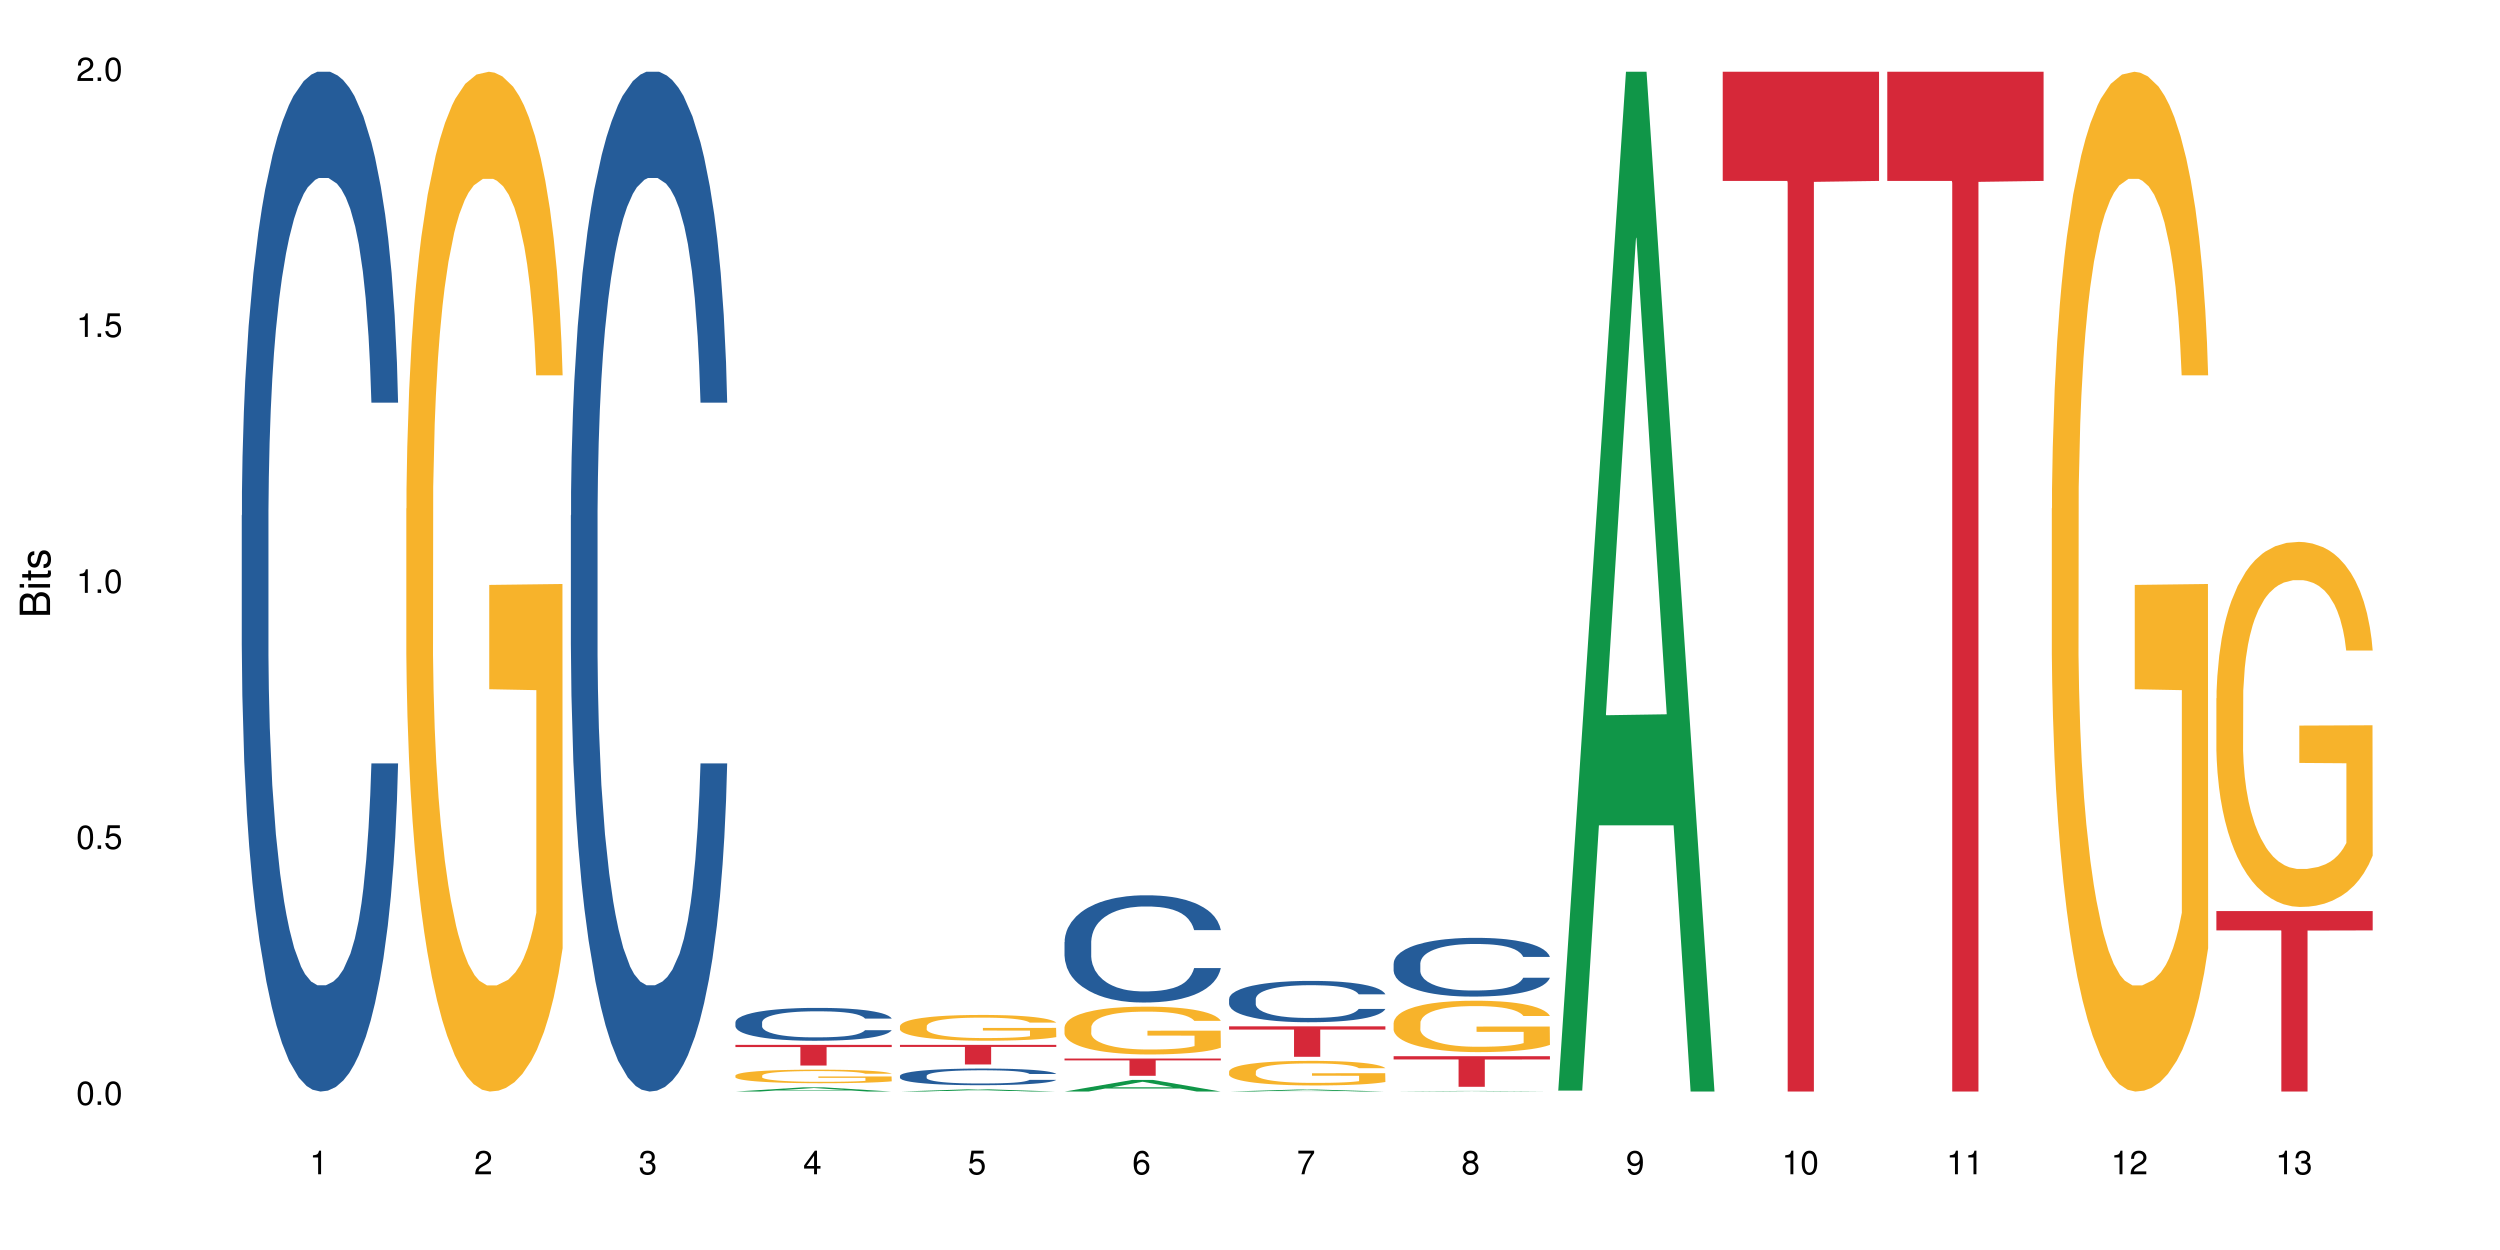<?xml version="1.0" encoding="UTF-8"?>
<svg xmlns="http://www.w3.org/2000/svg" xmlns:xlink="http://www.w3.org/1999/xlink" width="720pt" height="360pt" viewBox="0 0 720 360" version="1.1">
<defs>
<g>
<symbol overflow="visible" id="glyph0-0">
<path style="stroke:none;" d=""/>
</symbol>
<symbol overflow="visible" id="glyph0-1">
<path style="stroke:none;" d="M 2.641 -6.797 C 2 -6.797 1.422 -6.531 1.078 -6.047 C 0.641 -5.453 0.406 -4.547 0.406 -3.297 C 0.406 -1 1.188 0.219 2.641 0.219 C 4.078 0.219 4.859 -1 4.859 -3.234 C 4.859 -4.562 4.656 -5.438 4.203 -6.047 C 3.844 -6.531 3.281 -6.797 2.641 -6.797 Z M 2.641 -6.047 C 3.547 -6.047 4 -5.125 4 -3.312 C 4 -1.375 3.562 -0.484 2.625 -0.484 C 1.734 -0.484 1.281 -1.422 1.281 -3.281 C 1.281 -5.141 1.734 -6.047 2.641 -6.047 Z M 2.641 -6.047 "/>
</symbol>
<symbol overflow="visible" id="glyph0-2">
<path style="stroke:none;" d="M 1.828 -1 L 0.828 -1 L 0.828 0 L 1.828 0 Z M 1.828 -1 "/>
</symbol>
<symbol overflow="visible" id="glyph0-3">
<path style="stroke:none;" d="M 4.562 -6.797 L 1.062 -6.797 L 0.547 -3.094 L 1.328 -3.094 C 1.719 -3.562 2.047 -3.734 2.578 -3.734 C 3.484 -3.734 4.062 -3.109 4.062 -2.094 C 4.062 -1.125 3.484 -0.531 2.578 -0.531 C 1.828 -0.531 1.375 -0.906 1.188 -1.672 L 0.328 -1.672 C 0.453 -1.109 0.547 -0.844 0.75 -0.594 C 1.125 -0.078 1.828 0.219 2.594 0.219 C 3.969 0.219 4.922 -0.781 4.922 -2.219 C 4.922 -3.562 4.031 -4.484 2.719 -4.484 C 2.25 -4.484 1.859 -4.359 1.469 -4.062 L 1.734 -5.969 L 4.562 -5.969 Z M 4.562 -6.797 "/>
</symbol>
<symbol overflow="visible" id="glyph0-4">
<path style="stroke:none;" d="M 2.484 -4.844 L 2.484 0 L 3.328 0 L 3.328 -6.797 L 2.766 -6.797 C 2.469 -5.75 2.281 -5.609 0.984 -5.453 L 0.984 -4.844 Z M 2.484 -4.844 "/>
</symbol>
<symbol overflow="visible" id="glyph0-5">
<path style="stroke:none;" d="M 4.859 -0.828 L 1.281 -0.828 C 1.359 -1.391 1.672 -1.75 2.5 -2.234 L 3.469 -2.75 C 4.406 -3.266 4.906 -3.969 4.906 -4.812 C 4.906 -5.375 4.672 -5.906 4.266 -6.266 C 3.859 -6.625 3.375 -6.797 2.719 -6.797 C 1.859 -6.797 1.219 -6.5 0.844 -5.922 C 0.609 -5.562 0.5 -5.125 0.484 -4.438 L 1.328 -4.438 C 1.359 -4.906 1.406 -5.188 1.531 -5.406 C 1.75 -5.812 2.188 -6.062 2.703 -6.062 C 3.469 -6.062 4.031 -5.516 4.031 -4.781 C 4.031 -4.25 3.719 -3.797 3.125 -3.438 L 2.234 -2.938 C 0.812 -2.141 0.406 -1.5 0.328 0 L 4.859 0 Z M 4.859 -0.828 "/>
</symbol>
<symbol overflow="visible" id="glyph0-6">
<path style="stroke:none;" d="M 2.125 -3.125 L 2.578 -3.125 C 3.516 -3.125 3.984 -2.703 3.984 -1.891 C 3.984 -1.031 3.469 -0.531 2.578 -0.531 C 1.656 -0.531 1.203 -0.984 1.156 -1.969 L 0.312 -1.969 C 0.344 -1.422 0.438 -1.078 0.609 -0.766 C 0.953 -0.109 1.625 0.219 2.547 0.219 C 3.953 0.219 4.859 -0.609 4.859 -1.906 C 4.859 -2.766 4.516 -3.25 3.703 -3.516 C 4.344 -3.766 4.656 -4.25 4.656 -4.938 C 4.656 -6.109 3.875 -6.797 2.578 -6.797 C 1.203 -6.797 0.484 -6.047 0.453 -4.609 L 1.297 -4.609 C 1.312 -5.016 1.344 -5.25 1.453 -5.453 C 1.641 -5.828 2.062 -6.062 2.594 -6.062 C 3.344 -6.062 3.797 -5.625 3.797 -4.906 C 3.797 -4.422 3.609 -4.141 3.25 -3.984 C 3.016 -3.891 2.719 -3.844 2.125 -3.844 Z M 2.125 -3.125 "/>
</symbol>
<symbol overflow="visible" id="glyph0-7">
<path style="stroke:none;" d="M 3.141 -1.625 L 3.141 0 L 3.984 0 L 3.984 -1.625 L 4.984 -1.625 L 4.984 -2.391 L 3.984 -2.391 L 3.984 -6.797 L 3.359 -6.797 L 0.266 -2.516 L 0.266 -1.625 Z M 3.141 -2.391 L 1 -2.391 L 3.141 -5.359 Z M 3.141 -2.391 "/>
</symbol>
<symbol overflow="visible" id="glyph0-8">
<path style="stroke:none;" d="M 4.781 -5.031 C 4.609 -6.141 3.891 -6.797 2.844 -6.797 C 2.094 -6.797 1.422 -6.438 1.031 -5.828 C 0.609 -5.172 0.406 -4.344 0.406 -3.094 C 0.406 -1.953 0.578 -1.234 0.984 -0.625 C 1.359 -0.078 1.953 0.219 2.703 0.219 C 3.984 0.219 4.922 -0.734 4.922 -2.078 C 4.922 -3.344 4.062 -4.234 2.844 -4.234 C 2.172 -4.234 1.641 -3.969 1.281 -3.469 C 1.281 -5.125 1.828 -6.047 2.797 -6.047 C 3.391 -6.047 3.797 -5.672 3.938 -5.031 Z M 2.734 -3.484 C 3.547 -3.484 4.062 -2.922 4.062 -2 C 4.062 -1.156 3.484 -0.531 2.703 -0.531 C 1.922 -0.531 1.328 -1.188 1.328 -2.047 C 1.328 -2.891 1.906 -3.484 2.734 -3.484 Z M 2.734 -3.484 "/>
</symbol>
<symbol overflow="visible" id="glyph0-9">
<path style="stroke:none;" d="M 4.984 -6.797 L 0.438 -6.797 L 0.438 -5.969 L 4.109 -5.969 C 2.5 -3.656 1.828 -2.234 1.328 0 L 2.219 0 C 2.594 -2.172 3.453 -4.047 4.984 -6.094 Z M 4.984 -6.797 "/>
</symbol>
<symbol overflow="visible" id="glyph0-10">
<path style="stroke:none;" d="M 3.75 -3.578 C 4.453 -4 4.688 -4.344 4.688 -4.984 C 4.688 -6.047 3.844 -6.797 2.641 -6.797 C 1.438 -6.797 0.594 -6.047 0.594 -4.984 C 0.594 -4.359 0.828 -4.016 1.516 -3.578 C 0.734 -3.203 0.359 -2.641 0.359 -1.891 C 0.359 -0.641 1.297 0.219 2.641 0.219 C 3.984 0.219 4.922 -0.641 4.922 -1.875 C 4.922 -2.641 4.531 -3.203 3.75 -3.578 Z M 2.641 -6.047 C 3.359 -6.047 3.812 -5.625 3.812 -4.969 C 3.812 -4.344 3.344 -3.922 2.641 -3.922 C 1.922 -3.922 1.453 -4.344 1.453 -4.984 C 1.453 -5.625 1.922 -6.047 2.641 -6.047 Z M 2.641 -3.203 C 3.484 -3.203 4.062 -2.672 4.062 -1.875 C 4.062 -1.062 3.484 -0.531 2.625 -0.531 C 1.797 -0.531 1.219 -1.078 1.219 -1.875 C 1.219 -2.672 1.797 -3.203 2.641 -3.203 Z M 2.641 -3.203 "/>
</symbol>
<symbol overflow="visible" id="glyph0-11">
<path style="stroke:none;" d="M 0.516 -1.547 C 0.672 -0.438 1.406 0.219 2.438 0.219 C 3.188 0.219 3.859 -0.141 4.266 -0.75 C 4.688 -1.406 4.891 -2.25 4.891 -3.484 C 4.891 -4.625 4.703 -5.359 4.312 -5.953 C 3.938 -6.5 3.344 -6.797 2.594 -6.797 C 1.297 -6.797 0.359 -5.844 0.359 -4.516 C 0.359 -3.25 1.234 -2.344 2.453 -2.344 C 3.094 -2.344 3.562 -2.578 4.016 -3.109 C 4 -1.453 3.469 -0.531 2.5 -0.531 C 1.906 -0.531 1.484 -0.906 1.359 -1.547 Z M 2.578 -6.062 C 3.375 -6.062 3.969 -5.406 3.969 -4.531 C 3.969 -3.688 3.375 -3.094 2.547 -3.094 C 1.734 -3.094 1.234 -3.672 1.234 -4.578 C 1.234 -5.438 1.797 -6.062 2.578 -6.062 Z M 2.578 -6.062 "/>
</symbol>
<symbol overflow="visible" id="glyph1-0">
<path style="stroke:none;" d=""/>
</symbol>
<symbol overflow="visible" id="glyph1-1">
<path style="stroke:none;" d="M 0 -0.953 L 0 -4.891 C 0 -5.719 -0.234 -6.344 -0.734 -6.797 C -1.188 -7.234 -1.812 -7.469 -2.5 -7.469 C -3.547 -7.469 -4.188 -7 -4.625 -5.875 C -4.984 -6.672 -5.641 -7.094 -6.531 -7.094 C -7.156 -7.094 -7.734 -6.859 -8.141 -6.391 C -8.562 -5.938 -8.75 -5.344 -8.75 -4.5 L -8.75 -0.953 Z M -4.984 -2.062 L -7.766 -2.062 L -7.766 -4.219 C -7.766 -4.844 -7.688 -5.203 -7.453 -5.5 C -7.219 -5.812 -6.859 -5.969 -6.375 -5.969 C -5.906 -5.969 -5.531 -5.812 -5.297 -5.5 C -5.062 -5.203 -4.984 -4.844 -4.984 -4.219 Z M -0.984 -2.062 L -4 -2.062 L -4 -4.781 C -4 -5.328 -3.859 -5.688 -3.578 -5.953 C -3.297 -6.219 -2.922 -6.359 -2.484 -6.359 C -2.062 -6.359 -1.688 -6.219 -1.406 -5.953 C -1.109 -5.688 -0.984 -5.328 -0.984 -4.781 Z M -0.984 -2.062 "/>
</symbol>
<symbol overflow="visible" id="glyph1-2">
<path style="stroke:none;" d="M -6.281 -1.797 L -6.281 -0.797 L 0 -0.797 L 0 -1.797 Z M -8.75 -1.797 L -8.75 -0.797 L -7.484 -0.797 L -7.484 -1.797 Z M -8.75 -1.797 "/>
</symbol>
<symbol overflow="visible" id="glyph1-3">
<path style="stroke:none;" d="M -6.281 -3.047 L -6.281 -2.016 L -8.016 -2.016 L -8.016 -1.016 L -6.281 -1.016 L -6.281 -0.172 L -5.469 -0.172 L -5.469 -1.016 L -0.719 -1.016 C -0.078 -1.016 0.281 -1.453 0.281 -2.234 C 0.281 -2.469 0.25 -2.719 0.188 -3.047 L -0.641 -3.047 C -0.609 -2.922 -0.594 -2.766 -0.594 -2.562 C -0.594 -2.141 -0.719 -2.016 -1.156 -2.016 L -5.469 -2.016 L -5.469 -3.047 Z M -6.281 -3.047 "/>
</symbol>
<symbol overflow="visible" id="glyph1-4">
<path style="stroke:none;" d="M -4.531 -5.25 C -5.766 -5.25 -6.469 -4.422 -6.469 -2.969 C -6.469 -1.516 -5.719 -0.562 -4.547 -0.562 C -3.562 -0.562 -3.094 -1.062 -2.734 -2.562 L -2.516 -3.484 C -2.344 -4.188 -2.094 -4.469 -1.625 -4.469 C -1.047 -4.469 -0.641 -3.875 -0.641 -3 C -0.641 -2.453 -0.797 -2 -1.062 -1.75 C -1.25 -1.594 -1.422 -1.531 -1.875 -1.469 L -1.875 -0.406 C -0.422 -0.453 0.281 -1.266 0.281 -2.922 C 0.281 -4.5 -0.5 -5.516 -1.719 -5.516 C -2.656 -5.516 -3.172 -4.984 -3.469 -3.734 L -3.703 -2.766 C -3.891 -1.953 -4.156 -1.609 -4.594 -1.609 C -5.172 -1.609 -5.547 -2.125 -5.547 -2.938 C -5.547 -3.75 -5.203 -4.172 -4.531 -4.203 Z M -4.531 -5.25 "/>
</symbol>
</g>
</defs>
<g id="surface41660">
<rect x="0" y="0" width="720" height="360" style="fill:rgb(100%,100%,100%);fill-opacity:1;stroke:none;"/>
<path style=" stroke:none;fill-rule:nonzero;fill:rgb(14.51%,36.078%,60%);fill-opacity:1;" d="M 69.629 148.457 L 69.684 148.188 L 69.684 141.742 L 69.848 131.543 L 70.234 118.656 L 70.617 109.797 L 71.605 93.957 L 72.977 78.652 L 74.406 66.84 L 75.449 59.859 L 76.383 54.492 L 78.523 44.559 L 79.895 39.457 L 81.379 34.891 L 83.191 30.328 L 84.508 27.645 L 87.473 23.348 L 89.668 21.469 L 91.371 20.664 L 95.051 20.664 L 97.246 21.738 L 98.84 23.078 L 100.594 25.227 L 102.078 27.645 L 104.656 33.551 L 106.965 41.066 L 108.008 45.363 L 109.652 53.684 L 110.918 61.738 L 111.797 68.719 L 112.785 78.652 L 113.66 90.734 L 114.32 104.426 L 114.648 115.969 L 106.965 115.969 L 106.578 105.23 L 106.141 96.91 L 105.316 85.902 L 104.492 78.117 L 103.34 70.332 L 102.297 65.23 L 100.871 60.129 L 99.605 56.906 L 98.289 54.492 L 97.027 52.879 L 94.609 51.27 L 91.809 51.27 L 90.766 51.805 L 88.625 53.953 L 87.473 55.832 L 85.824 59.59 L 84.672 63.082 L 83.301 68.449 L 82.367 73.016 L 81.215 79.996 L 80.391 86.172 L 79.457 95.031 L 78.906 101.742 L 78.414 109.258 L 77.977 118.117 L 77.645 127.516 L 77.426 137.449 L 77.316 147.113 L 77.316 188.727 L 77.426 198.391 L 77.699 209.668 L 78.414 226.043 L 79.457 240.273 L 80.664 251.547 L 81.816 259.602 L 82.477 263.359 L 83.355 267.656 L 84.727 273.027 L 86.703 278.395 L 87.855 280.543 L 89.613 282.691 L 91.426 283.766 L 93.844 283.766 L 95.984 282.691 L 97.41 281.348 L 98.895 279.199 L 100.926 274.637 L 102.188 270.34 L 103.285 265.242 L 104.109 260.141 L 104.656 255.844 L 105.48 247.52 L 106.141 238.395 L 106.633 228.996 L 106.965 219.867 L 114.648 219.867 L 114.32 230.609 L 113.828 241.078 L 113.332 248.863 L 112.562 258.262 L 111.688 266.582 L 110.422 275.98 L 109.379 282.152 L 108.008 288.867 L 106.746 293.969 L 105.371 298.531 L 103.34 303.898 L 102.023 306.586 L 100.594 309 L 98.895 311.148 L 96.75 313.027 L 94.445 314.102 L 92.305 314.371 L 90 313.832 L 88.297 312.762 L 86.047 310.344 L 83.246 305.512 L 81.215 300.41 L 79.621 295.309 L 78.25 289.941 L 76.711 282.691 L 74.734 270.879 L 73.527 261.75 L 72.703 254.234 L 71.77 243.762 L 71.113 234.367 L 70.344 219.332 L 69.793 200.27 L 69.629 185.504 Z M 69.629 148.457 "/>
<path style=" stroke:none;fill-rule:nonzero;fill:rgb(96.863%,70.196%,16.863%);fill-opacity:1;" d="M 117.02 146.461 L 117.074 146.191 L 117.074 140.828 L 117.293 128.758 L 117.844 112.129 L 118.559 98.449 L 119.324 87.719 L 119.82 82.086 L 120.645 74.039 L 121.355 68.141 L 123.168 56.07 L 125.477 44.805 L 126.738 39.977 L 128.164 35.414 L 130.195 30.32 L 131.129 28.441 L 133.984 24.148 L 137.223 21.469 L 140.793 20.664 L 142.441 20.93 L 144.691 22.004 L 147.766 24.953 L 149.523 27.637 L 150.895 30.32 L 152.324 33.805 L 154.078 39.172 L 155.727 45.609 L 157.043 52.047 L 158.363 60.094 L 159.461 68.676 L 160.395 78.062 L 161.219 89.328 L 161.711 98.715 L 162.039 108.105 L 154.41 108.105 L 153.969 98.715 L 153.477 91.477 L 152.652 82.625 L 151.828 76.188 L 151.004 71.09 L 149.469 64.117 L 148.148 59.824 L 146.504 56.07 L 144.91 53.656 L 143.098 52.047 L 142 51.508 L 139.09 51.508 L 136.457 53.387 L 134.918 55.531 L 133.82 57.68 L 132.281 61.703 L 131.352 64.922 L 130.801 67.066 L 129.152 75.383 L 128.055 82.891 L 127.453 87.988 L 126.684 96.035 L 126.133 103.277 L 125.531 114.004 L 125.199 122.051 L 124.762 140.293 L 124.707 188.574 L 124.871 198.766 L 125.199 209.762 L 125.641 219.418 L 126.297 229.609 L 126.957 237.391 L 128.109 247.852 L 129.098 254.824 L 129.867 259.383 L 131.352 266.625 L 131.953 269.039 L 133.383 273.867 L 134.863 277.625 L 136.676 280.844 L 138.047 282.453 L 140.246 283.793 L 143.043 283.793 L 146.34 282.184 L 148.426 280.039 L 149.852 277.891 L 150.785 276.016 L 151.938 273.062 L 152.762 270.383 L 153.531 267.43 L 154.465 262.871 L 154.465 198.766 L 140.902 198.496 L 140.902 168.457 L 161.984 168.188 L 162.039 273.062 L 160.887 280.305 L 159.461 287.281 L 158.086 292.645 L 156.66 297.203 L 154.629 302.301 L 152.98 305.52 L 150.457 309.273 L 148.148 311.688 L 145.734 313.297 L 143.594 314.102 L 141.066 314.371 L 138.816 313.836 L 136.402 312.227 L 134.48 310.078 L 132.723 307.398 L 130.965 303.91 L 128.77 298.277 L 127.34 293.719 L 125.859 288.086 L 124.379 281.379 L 123.059 274.137 L 122.18 268.504 L 121.301 262.066 L 120.367 254.02 L 119.492 244.898 L 118.832 236.586 L 118.227 227.195 L 117.789 218.344 L 117.348 206.277 L 117.129 196.621 L 117.02 188.305 Z M 117.02 146.461 "/>
<path style=" stroke:none;fill-rule:nonzero;fill:rgb(14.51%,36.078%,60%);fill-opacity:1;" d="M 164.41 148.457 L 164.465 148.188 L 164.465 141.742 L 164.629 131.543 L 165.016 118.656 L 165.398 109.797 L 166.387 93.957 L 167.758 78.652 L 169.188 66.84 L 170.23 59.859 L 171.164 54.492 L 173.305 44.559 L 174.676 39.457 L 176.16 34.891 L 177.973 30.328 L 179.289 27.645 L 182.254 23.348 L 184.449 21.469 L 186.152 20.664 L 189.832 20.664 L 192.027 21.738 L 193.621 23.078 L 195.375 25.227 L 196.859 27.645 L 199.438 33.551 L 201.746 41.066 L 202.789 45.363 L 204.434 53.684 L 205.699 61.738 L 206.578 68.719 L 207.566 78.652 L 208.441 90.734 L 209.102 104.426 L 209.43 115.969 L 201.746 115.969 L 201.359 105.23 L 200.922 96.91 L 200.098 85.902 L 199.273 78.117 L 198.121 70.332 L 197.078 65.23 L 195.652 60.129 L 194.387 56.906 L 193.07 54.492 L 191.809 52.879 L 189.391 51.27 L 186.59 51.27 L 185.547 51.805 L 183.406 53.953 L 182.254 55.832 L 180.605 59.59 L 179.453 63.082 L 178.082 68.449 L 177.148 73.016 L 175.996 79.996 L 175.172 86.172 L 174.238 95.031 L 173.688 101.742 L 173.195 109.258 L 172.754 118.117 L 172.426 127.516 L 172.207 137.449 L 172.098 147.113 L 172.098 188.727 L 172.207 198.391 L 172.48 209.668 L 173.195 226.043 L 174.238 240.273 L 175.445 251.547 L 176.598 259.602 L 177.258 263.359 L 178.137 267.656 L 179.508 273.027 L 181.484 278.395 L 182.637 280.543 L 184.395 282.691 L 186.207 283.766 L 188.621 283.766 L 190.766 282.691 L 192.191 281.348 L 193.676 279.199 L 195.707 274.637 L 196.969 270.34 L 198.066 265.242 L 198.891 260.141 L 199.438 255.844 L 200.262 247.52 L 200.922 238.395 L 201.414 228.996 L 201.746 219.867 L 209.43 219.867 L 209.102 230.609 L 208.609 241.078 L 208.113 248.863 L 207.344 258.262 L 206.465 266.582 L 205.203 275.98 L 204.16 282.152 L 202.789 288.867 L 201.523 293.969 L 200.152 298.531 L 198.121 303.898 L 196.805 306.586 L 195.375 309 L 193.676 311.148 L 191.531 313.027 L 189.227 314.102 L 187.086 314.371 L 184.781 313.832 L 183.078 312.762 L 180.828 310.344 L 178.027 305.512 L 175.996 300.41 L 174.402 295.309 L 173.031 289.941 L 171.492 282.691 L 169.516 270.879 L 168.309 261.75 L 167.484 254.234 L 166.551 243.762 L 165.895 234.367 L 165.125 219.332 L 164.574 200.27 L 164.41 185.504 Z M 164.41 148.457 "/>
<path style=" stroke:none;fill-rule:nonzero;fill:rgb(6.275%,58.824%,28.235%);fill-opacity:1;" d="M 211.801 314.371 L 211.848 314.367 L 231.328 313.152 L 237.246 313.152 L 256.82 314.371 L 249.945 314.371 L 245.039 314.051 L 223.539 314.051 L 218.727 314.371 L 211.801 314.371 L 225.605 313.922 L 243.066 313.918 L 234.359 313.352 L 234.262 313.348 L 234.168 313.352 L 225.559 313.918 L 225.605 313.922 Z M 211.801 314.371 "/>
<path style=" stroke:none;fill-rule:nonzero;fill:rgb(14.51%,36.078%,60%);fill-opacity:1;" d="M 211.801 294.395 L 211.855 294.387 L 211.855 294.18 L 212.02 293.852 L 212.406 293.434 L 212.789 293.148 L 213.777 292.637 L 215.148 292.145 L 216.578 291.766 L 217.621 291.539 L 218.555 291.367 L 220.695 291.047 L 222.066 290.883 L 223.551 290.734 L 225.363 290.586 L 226.68 290.5 L 229.645 290.363 L 231.84 290.301 L 233.543 290.277 L 237.223 290.277 L 239.418 290.309 L 241.012 290.352 L 242.766 290.422 L 244.25 290.5 L 246.828 290.691 L 249.137 290.934 L 250.18 291.07 L 251.824 291.34 L 253.09 291.602 L 253.969 291.824 L 254.957 292.145 L 255.832 292.535 L 256.492 292.977 L 256.82 293.348 L 249.137 293.348 L 248.75 293 L 248.312 292.734 L 247.488 292.379 L 246.664 292.129 L 245.512 291.875 L 244.469 291.711 L 243.043 291.547 L 241.777 291.445 L 240.461 291.367 L 239.199 291.312 L 236.781 291.262 L 233.98 291.262 L 232.938 291.281 L 230.797 291.348 L 229.645 291.41 L 227.996 291.531 L 226.844 291.645 L 225.473 291.816 L 224.539 291.965 L 223.387 292.188 L 222.562 292.387 L 221.629 292.672 L 221.078 292.891 L 220.586 293.133 L 220.145 293.418 L 219.816 293.719 L 219.598 294.039 L 219.488 294.352 L 219.488 295.695 L 219.598 296.004 L 219.871 296.367 L 220.586 296.898 L 221.629 297.355 L 222.836 297.719 L 223.988 297.98 L 224.648 298.102 L 225.527 298.238 L 226.898 298.41 L 228.875 298.586 L 230.027 298.652 L 231.785 298.723 L 233.598 298.758 L 236.012 298.758 L 238.156 298.723 L 239.582 298.68 L 241.066 298.609 L 243.098 298.465 L 244.359 298.324 L 245.457 298.16 L 246.281 297.996 L 246.828 297.855 L 247.652 297.59 L 248.312 297.293 L 248.805 296.992 L 249.137 296.699 L 256.82 296.699 L 256.492 297.043 L 256 297.383 L 255.504 297.633 L 254.734 297.934 L 253.855 298.203 L 252.594 298.508 L 251.551 298.707 L 250.18 298.922 L 248.914 299.086 L 247.543 299.234 L 245.512 299.406 L 244.195 299.492 L 242.766 299.57 L 241.066 299.641 L 238.922 299.699 L 236.617 299.734 L 234.477 299.746 L 232.172 299.727 L 230.469 299.691 L 228.219 299.613 L 225.418 299.457 L 223.387 299.293 L 221.793 299.129 L 220.422 298.957 L 218.883 298.723 L 216.906 298.344 L 215.699 298.047 L 214.875 297.805 L 213.941 297.469 L 213.285 297.164 L 212.516 296.68 L 211.965 296.066 L 211.801 295.59 Z M 211.801 294.395 "/>
<path style=" stroke:none;fill-rule:nonzero;fill:rgb(96.863%,70.196%,16.863%);fill-opacity:1;" d="M 211.801 309.738 L 211.855 309.734 L 211.855 309.66 L 212.074 309.5 L 212.625 309.277 L 213.34 309.098 L 214.105 308.953 L 214.602 308.879 L 215.426 308.773 L 216.137 308.695 L 217.949 308.531 L 220.258 308.383 L 221.52 308.32 L 222.945 308.258 L 224.977 308.191 L 225.91 308.164 L 228.766 308.109 L 232.004 308.07 L 235.574 308.062 L 237.223 308.066 L 239.473 308.078 L 242.547 308.117 L 244.305 308.152 L 245.676 308.191 L 247.105 308.238 L 248.859 308.309 L 250.508 308.395 L 251.824 308.48 L 253.145 308.586 L 254.242 308.699 L 255.176 308.824 L 256 308.977 L 256.492 309.102 L 256.82 309.227 L 249.191 309.227 L 248.75 309.102 L 248.258 309.004 L 247.434 308.887 L 246.609 308.801 L 245.785 308.734 L 244.25 308.641 L 242.93 308.582 L 241.285 308.531 L 239.691 308.5 L 237.879 308.48 L 236.781 308.473 L 233.871 308.473 L 231.238 308.496 L 229.699 308.527 L 228.602 308.555 L 227.062 308.609 L 226.133 308.652 L 225.582 308.68 L 223.934 308.789 L 222.836 308.891 L 222.234 308.957 L 221.465 309.066 L 220.914 309.16 L 220.312 309.305 L 219.98 309.41 L 219.543 309.652 L 219.488 310.297 L 219.652 310.434 L 219.98 310.578 L 220.422 310.707 L 221.078 310.844 L 221.738 310.945 L 222.891 311.086 L 223.879 311.18 L 224.648 311.238 L 226.133 311.336 L 226.734 311.367 L 228.164 311.434 L 229.645 311.484 L 231.457 311.527 L 232.828 311.547 L 235.023 311.566 L 237.824 311.566 L 241.121 311.543 L 243.207 311.516 L 244.633 311.484 L 245.566 311.461 L 246.719 311.422 L 247.543 311.387 L 248.312 311.348 L 249.246 311.285 L 249.246 310.434 L 235.684 310.43 L 235.684 310.027 L 256.766 310.027 L 256.82 311.422 L 255.668 311.52 L 254.242 311.609 L 252.867 311.684 L 251.441 311.742 L 249.41 311.812 L 247.762 311.855 L 245.238 311.902 L 242.93 311.938 L 240.516 311.957 L 238.375 311.969 L 235.848 311.973 L 233.598 311.965 L 231.184 311.941 L 229.262 311.914 L 227.504 311.879 L 225.746 311.832 L 223.551 311.758 L 222.121 311.695 L 220.641 311.621 L 219.156 311.531 L 217.84 311.438 L 216.961 311.359 L 216.082 311.277 L 215.148 311.168 L 214.273 311.047 L 213.613 310.938 L 213.008 310.812 L 212.57 310.695 L 212.129 310.531 L 211.91 310.402 L 211.801 310.293 Z M 211.801 309.738 "/>
<path style=" stroke:none;fill-rule:nonzero;fill:rgb(83.922%,15.686%,22.353%);fill-opacity:1;" d="M 211.801 300.922 L 256.82 300.922 L 256.82 301.562 L 238.059 301.566 L 238.059 306.883 L 230.508 306.883 L 230.508 301.574 L 230.398 301.562 L 211.801 301.562 Z M 211.801 300.922 "/>
<path style=" stroke:none;fill-rule:nonzero;fill:rgb(6.275%,58.824%,28.235%);fill-opacity:1;" d="M 259.191 314.371 L 259.238 314.371 L 278.719 313.719 L 284.637 313.719 L 304.211 314.371 L 297.336 314.371 L 292.43 314.199 L 270.93 314.199 L 266.117 314.371 L 259.191 314.371 L 272.996 314.129 L 290.457 314.129 L 281.75 313.828 L 281.652 313.824 L 281.559 313.828 L 272.949 314.129 L 272.996 314.129 Z M 259.191 314.371 "/>
<path style=" stroke:none;fill-rule:nonzero;fill:rgb(14.51%,36.078%,60%);fill-opacity:1;" d="M 259.191 309.832 L 259.246 309.828 L 259.246 309.723 L 259.41 309.559 L 259.797 309.348 L 260.18 309.203 L 261.168 308.945 L 262.539 308.695 L 263.969 308.5 L 265.012 308.387 L 265.945 308.301 L 268.086 308.137 L 269.457 308.055 L 270.941 307.98 L 272.754 307.906 L 274.07 307.859 L 277.035 307.789 L 279.23 307.762 L 280.934 307.746 L 284.613 307.746 L 286.809 307.766 L 288.398 307.785 L 290.156 307.82 L 291.641 307.859 L 294.219 307.957 L 296.527 308.082 L 297.57 308.148 L 299.215 308.285 L 300.48 308.418 L 301.359 308.531 L 302.348 308.695 L 303.223 308.891 L 303.883 309.113 L 304.211 309.305 L 296.527 309.305 L 296.141 309.129 L 295.703 308.992 L 294.879 308.812 L 294.055 308.684 L 292.902 308.559 L 291.859 308.473 L 290.434 308.391 L 289.168 308.34 L 287.852 308.301 L 286.59 308.273 L 284.172 308.246 L 281.371 308.246 L 280.328 308.254 L 278.188 308.289 L 277.035 308.32 L 275.387 308.383 L 274.234 308.441 L 272.863 308.527 L 271.93 308.602 L 270.777 308.715 L 269.953 308.816 L 269.02 308.961 L 268.469 309.07 L 267.977 309.191 L 267.535 309.336 L 267.207 309.492 L 266.988 309.652 L 266.879 309.812 L 266.879 310.492 L 266.988 310.648 L 267.262 310.832 L 267.977 311.098 L 269.02 311.332 L 270.227 311.516 L 271.379 311.648 L 272.039 311.707 L 272.918 311.777 L 274.289 311.867 L 276.266 311.953 L 277.418 311.988 L 279.176 312.023 L 280.988 312.043 L 283.402 312.043 L 285.547 312.023 L 286.973 312.004 L 288.457 311.969 L 290.488 311.891 L 291.75 311.824 L 292.848 311.738 L 293.672 311.656 L 294.219 311.586 L 295.043 311.449 L 295.703 311.301 L 296.195 311.148 L 296.527 311 L 304.211 311 L 303.883 311.176 L 303.391 311.344 L 302.895 311.473 L 302.125 311.625 L 301.246 311.762 L 299.984 311.914 L 298.941 312.016 L 297.57 312.125 L 296.305 312.207 L 294.934 312.281 L 292.902 312.371 L 291.586 312.414 L 290.156 312.453 L 288.457 312.488 L 286.312 312.52 L 284.008 312.535 L 281.867 312.539 L 279.562 312.531 L 277.859 312.516 L 275.609 312.477 L 272.809 312.395 L 270.777 312.312 L 269.184 312.23 L 267.812 312.141 L 266.273 312.023 L 264.297 311.832 L 263.09 311.684 L 262.266 311.559 L 261.332 311.387 L 260.676 311.234 L 259.906 310.988 L 259.355 310.68 L 259.191 310.438 Z M 259.191 309.832 "/>
<path style=" stroke:none;fill-rule:nonzero;fill:rgb(96.863%,70.196%,16.863%);fill-opacity:1;" d="M 259.191 295.484 L 259.246 295.477 L 259.246 295.344 L 259.465 295.039 L 260.016 294.617 L 260.73 294.27 L 261.496 294 L 261.992 293.855 L 262.816 293.652 L 263.527 293.504 L 265.34 293.199 L 267.648 292.914 L 268.91 292.793 L 270.336 292.676 L 272.367 292.547 L 273.301 292.5 L 276.156 292.391 L 279.395 292.324 L 282.965 292.301 L 284.613 292.309 L 286.863 292.336 L 289.938 292.41 L 291.695 292.48 L 293.066 292.547 L 294.496 292.637 L 296.25 292.77 L 297.898 292.934 L 299.215 293.098 L 300.535 293.301 L 301.633 293.516 L 302.566 293.754 L 303.391 294.039 L 303.883 294.277 L 304.211 294.516 L 296.582 294.516 L 296.141 294.277 L 295.648 294.094 L 294.824 293.871 L 294 293.707 L 293.176 293.578 L 291.641 293.402 L 290.32 293.293 L 288.676 293.199 L 287.082 293.137 L 285.27 293.098 L 284.172 293.082 L 281.262 293.082 L 278.629 293.129 L 277.09 293.184 L 275.992 293.238 L 274.453 293.34 L 273.52 293.422 L 272.973 293.477 L 271.324 293.688 L 270.227 293.875 L 269.625 294.008 L 268.855 294.211 L 268.305 294.395 L 267.703 294.664 L 267.371 294.867 L 266.934 295.328 L 266.879 296.551 L 267.043 296.809 L 267.371 297.086 L 267.812 297.332 L 268.469 297.59 L 269.129 297.785 L 270.281 298.051 L 271.27 298.227 L 272.039 298.344 L 273.52 298.523 L 274.125 298.586 L 275.555 298.707 L 277.035 298.805 L 278.848 298.887 L 280.219 298.926 L 282.414 298.961 L 285.215 298.961 L 288.512 298.918 L 290.598 298.863 L 292.023 298.809 L 292.957 298.762 L 294.109 298.688 L 294.934 298.621 L 295.703 298.547 L 296.637 298.43 L 296.637 296.809 L 283.074 296.801 L 283.074 296.043 L 304.156 296.035 L 304.211 298.688 L 303.059 298.871 L 301.633 299.047 L 300.258 299.184 L 298.832 299.301 L 296.801 299.43 L 295.152 299.508 L 292.629 299.605 L 290.32 299.664 L 287.906 299.707 L 285.766 299.727 L 283.238 299.734 L 280.988 299.719 L 278.574 299.68 L 276.652 299.625 L 274.895 299.559 L 273.137 299.469 L 270.941 299.324 L 269.512 299.211 L 268.031 299.066 L 266.547 298.898 L 265.23 298.715 L 264.352 298.574 L 263.473 298.41 L 262.539 298.207 L 261.664 297.977 L 261.004 297.766 L 260.398 297.527 L 259.961 297.305 L 259.52 297 L 259.301 296.754 L 259.191 296.543 Z M 259.191 295.484 "/>
<path style=" stroke:none;fill-rule:nonzero;fill:rgb(83.922%,15.686%,22.353%);fill-opacity:1;" d="M 259.191 300.914 L 304.211 300.914 L 304.211 301.52 L 285.449 301.523 L 285.449 306.566 L 277.898 306.566 L 277.898 301.527 L 277.789 301.52 L 259.191 301.52 Z M 259.191 300.914 "/>
<path style=" stroke:none;fill-rule:nonzero;fill:rgb(6.275%,58.824%,28.235%);fill-opacity:1;" d="M 306.582 314.367 L 306.629 314.363 L 326.109 311.012 L 332.027 311.012 L 351.602 314.371 L 344.727 314.371 L 339.82 313.492 L 318.32 313.492 L 313.508 314.367 L 306.582 314.367 L 320.387 313.129 L 337.848 313.129 L 329.141 311.559 L 329.043 311.555 L 328.949 311.566 L 320.34 313.129 L 320.387 313.129 Z M 306.582 314.367 "/>
<path style=" stroke:none;fill-rule:nonzero;fill:rgb(14.51%,36.078%,60%);fill-opacity:1;" d="M 306.582 271.293 L 306.637 271.266 L 306.637 270.586 L 306.801 269.516 L 307.188 268.16 L 307.57 267.23 L 308.559 265.566 L 309.93 263.957 L 311.359 262.715 L 312.402 261.98 L 313.336 261.418 L 315.477 260.371 L 316.848 259.836 L 318.332 259.355 L 320.145 258.879 L 321.461 258.594 L 324.426 258.145 L 326.621 257.945 L 328.324 257.863 L 332.004 257.863 L 334.199 257.973 L 335.789 258.117 L 337.547 258.34 L 339.031 258.594 L 341.609 259.215 L 343.918 260.008 L 344.961 260.457 L 346.605 261.332 L 347.871 262.18 L 348.75 262.914 L 349.738 263.957 L 350.613 265.227 L 351.273 266.664 L 351.602 267.879 L 343.918 267.879 L 343.531 266.75 L 343.094 265.875 L 342.27 264.719 L 341.445 263.898 L 340.293 263.082 L 339.25 262.547 L 337.824 262.008 L 336.559 261.672 L 335.242 261.418 L 333.98 261.246 L 331.562 261.078 L 328.762 261.078 L 327.719 261.137 L 325.578 261.359 L 324.426 261.559 L 322.777 261.953 L 321.625 262.32 L 320.254 262.883 L 319.32 263.363 L 318.168 264.098 L 317.344 264.746 L 316.41 265.68 L 315.859 266.383 L 315.367 267.172 L 314.926 268.105 L 314.598 269.094 L 314.379 270.137 L 314.27 271.152 L 314.27 275.527 L 314.379 276.543 L 314.652 277.727 L 315.367 279.449 L 316.41 280.941 L 317.617 282.129 L 318.77 282.977 L 319.43 283.371 L 320.309 283.82 L 321.68 284.387 L 323.656 284.949 L 324.809 285.176 L 326.566 285.402 L 328.379 285.516 L 330.793 285.516 L 332.938 285.402 L 334.363 285.262 L 335.848 285.035 L 337.879 284.555 L 339.141 284.105 L 340.238 283.566 L 341.062 283.031 L 341.609 282.578 L 342.434 281.707 L 343.094 280.746 L 343.586 279.758 L 343.918 278.797 L 351.602 278.797 L 351.273 279.926 L 350.781 281.027 L 350.285 281.848 L 349.516 282.832 L 348.637 283.707 L 347.375 284.695 L 346.332 285.344 L 344.961 286.051 L 343.695 286.586 L 342.324 287.066 L 340.293 287.629 L 338.977 287.914 L 337.547 288.168 L 335.848 288.395 L 333.703 288.59 L 331.398 288.703 L 329.258 288.73 L 326.953 288.676 L 325.25 288.562 L 323 288.309 L 320.199 287.801 L 318.168 287.266 L 316.574 286.727 L 315.203 286.164 L 313.664 285.402 L 311.688 284.16 L 310.48 283.199 L 309.656 282.41 L 308.723 281.309 L 308.066 280.324 L 307.297 278.742 L 306.746 276.738 L 306.582 275.188 Z M 306.582 271.293 "/>
<path style=" stroke:none;fill-rule:nonzero;fill:rgb(96.863%,70.196%,16.863%);fill-opacity:1;" d="M 306.582 295.812 L 306.637 295.801 L 306.637 295.547 L 306.855 294.98 L 307.406 294.199 L 308.121 293.559 L 308.887 293.055 L 309.383 292.793 L 310.207 292.414 L 310.918 292.137 L 312.73 291.57 L 315.039 291.043 L 316.301 290.816 L 317.727 290.602 L 319.758 290.363 L 320.691 290.277 L 323.547 290.074 L 326.785 289.949 L 330.355 289.91 L 332.004 289.922 L 334.254 289.973 L 337.328 290.113 L 339.086 290.238 L 340.457 290.363 L 341.887 290.527 L 343.641 290.777 L 345.289 291.082 L 346.605 291.383 L 347.926 291.762 L 349.023 292.164 L 349.957 292.602 L 350.781 293.133 L 351.273 293.57 L 351.602 294.012 L 343.973 294.012 L 343.531 293.57 L 343.039 293.23 L 342.215 292.816 L 341.391 292.516 L 340.566 292.277 L 339.031 291.949 L 337.711 291.746 L 336.066 291.57 L 334.473 291.457 L 332.66 291.383 L 331.562 291.359 L 328.652 291.359 L 326.02 291.445 L 324.48 291.547 L 323.383 291.648 L 321.844 291.836 L 320.91 291.988 L 320.363 292.086 L 318.715 292.477 L 317.617 292.828 L 317.016 293.07 L 316.246 293.445 L 315.695 293.785 L 315.094 294.289 L 314.762 294.668 L 314.324 295.523 L 314.27 297.785 L 314.434 298.266 L 314.762 298.781 L 315.203 299.234 L 315.859 299.711 L 316.52 300.078 L 317.672 300.566 L 318.66 300.895 L 319.43 301.109 L 320.91 301.449 L 321.516 301.562 L 322.945 301.789 L 324.426 301.965 L 326.238 302.113 L 327.609 302.191 L 329.805 302.254 L 332.605 302.254 L 335.902 302.18 L 337.988 302.078 L 339.414 301.977 L 340.348 301.887 L 341.5 301.75 L 342.324 301.625 L 343.094 301.484 L 344.027 301.273 L 344.027 298.266 L 330.465 298.254 L 330.465 296.844 L 351.547 296.832 L 351.602 301.75 L 350.449 302.09 L 349.023 302.418 L 347.648 302.668 L 346.223 302.883 L 344.191 303.121 L 342.543 303.273 L 340.02 303.449 L 337.711 303.562 L 335.297 303.637 L 333.156 303.676 L 330.629 303.688 L 328.379 303.664 L 325.965 303.586 L 324.043 303.484 L 322.285 303.359 L 320.527 303.195 L 318.332 302.934 L 316.902 302.719 L 315.422 302.453 L 313.938 302.141 L 312.621 301.801 L 311.742 301.535 L 310.863 301.234 L 309.93 300.855 L 309.055 300.43 L 308.395 300.039 L 307.789 299.598 L 307.352 299.184 L 306.91 298.617 L 306.691 298.164 L 306.582 297.773 Z M 306.582 295.812 "/>
<path style=" stroke:none;fill-rule:nonzero;fill:rgb(83.922%,15.686%,22.353%);fill-opacity:1;" d="M 306.582 304.867 L 351.602 304.867 L 351.602 305.398 L 332.84 305.402 L 332.84 309.832 L 325.289 309.832 L 325.289 305.406 L 325.18 305.398 L 306.582 305.398 Z M 306.582 304.867 "/>
<path style=" stroke:none;fill-rule:nonzero;fill:rgb(6.275%,58.824%,28.235%);fill-opacity:1;" d="M 353.973 314.371 L 354.02 314.371 L 373.5 313.789 L 379.418 313.789 L 398.992 314.371 L 392.117 314.371 L 387.211 314.219 L 365.707 314.219 L 360.898 314.371 L 353.973 314.371 L 367.777 314.156 L 385.238 314.156 L 376.531 313.887 L 376.34 313.887 L 367.73 314.156 L 367.777 314.156 Z M 353.973 314.371 "/>
<path style=" stroke:none;fill-rule:nonzero;fill:rgb(14.51%,36.078%,60%);fill-opacity:1;" d="M 353.973 287.684 L 354.027 287.672 L 354.027 287.41 L 354.191 287 L 354.578 286.477 L 354.961 286.117 L 355.949 285.477 L 357.32 284.855 L 358.75 284.375 L 359.793 284.094 L 360.727 283.875 L 362.867 283.473 L 364.238 283.266 L 365.723 283.082 L 367.535 282.898 L 368.852 282.789 L 371.816 282.613 L 374.012 282.539 L 375.715 282.504 L 379.395 282.504 L 381.59 282.551 L 383.18 282.602 L 384.938 282.691 L 386.422 282.789 L 389 283.027 L 391.309 283.332 L 392.352 283.508 L 393.996 283.844 L 395.262 284.168 L 396.141 284.453 L 397.129 284.855 L 398.004 285.344 L 398.664 285.898 L 398.992 286.367 L 391.309 286.367 L 390.922 285.934 L 390.484 285.594 L 389.66 285.148 L 388.836 284.832 L 387.684 284.52 L 386.641 284.312 L 385.211 284.105 L 383.949 283.973 L 382.633 283.875 L 381.371 283.812 L 378.953 283.746 L 376.152 283.746 L 375.109 283.766 L 372.969 283.855 L 371.816 283.93 L 370.168 284.082 L 369.016 284.223 L 367.645 284.441 L 366.711 284.625 L 365.559 284.91 L 364.734 285.16 L 363.801 285.52 L 363.25 285.789 L 362.758 286.094 L 362.316 286.453 L 361.988 286.836 L 361.77 287.238 L 361.66 287.629 L 361.66 289.316 L 361.77 289.707 L 362.043 290.164 L 362.758 290.828 L 363.801 291.402 L 365.008 291.859 L 366.16 292.188 L 366.82 292.34 L 367.699 292.512 L 369.07 292.73 L 371.047 292.949 L 372.199 293.035 L 373.957 293.121 L 375.77 293.164 L 378.184 293.164 L 380.328 293.121 L 381.754 293.066 L 383.238 292.98 L 385.27 292.797 L 386.531 292.621 L 387.629 292.414 L 388.453 292.207 L 389 292.035 L 389.824 291.699 L 390.484 291.328 L 390.977 290.945 L 391.309 290.578 L 398.992 290.578 L 398.664 291.012 L 398.172 291.438 L 397.676 291.75 L 396.906 292.133 L 396.027 292.469 L 394.766 292.852 L 393.723 293.102 L 392.352 293.371 L 391.086 293.578 L 389.715 293.766 L 387.684 293.98 L 386.367 294.09 L 384.938 294.188 L 383.238 294.277 L 381.094 294.352 L 378.789 294.395 L 376.648 294.406 L 374.344 294.383 L 372.641 294.34 L 370.391 294.242 L 367.59 294.047 L 365.559 293.84 L 363.965 293.633 L 362.594 293.418 L 361.055 293.121 L 359.078 292.645 L 357.871 292.273 L 357.047 291.969 L 356.113 291.547 L 355.453 291.164 L 354.688 290.555 L 354.137 289.781 L 353.973 289.184 Z M 353.973 287.684 "/>
<path style=" stroke:none;fill-rule:nonzero;fill:rgb(96.863%,70.196%,16.863%);fill-opacity:1;" d="M 353.973 308.562 L 354.027 308.555 L 354.027 308.426 L 354.246 308.137 L 354.797 307.734 L 355.512 307.406 L 356.277 307.148 L 356.773 307.012 L 357.598 306.816 L 358.309 306.676 L 360.121 306.383 L 362.43 306.113 L 363.691 305.996 L 365.117 305.887 L 367.148 305.762 L 368.082 305.719 L 370.938 305.613 L 374.176 305.551 L 377.746 305.531 L 379.395 305.535 L 381.645 305.562 L 384.719 305.633 L 386.477 305.699 L 387.848 305.762 L 389.277 305.848 L 391.031 305.977 L 392.68 306.133 L 393.996 306.285 L 395.316 306.48 L 396.414 306.688 L 397.348 306.914 L 398.172 307.184 L 398.664 307.41 L 398.992 307.637 L 391.363 307.637 L 390.922 307.41 L 390.43 307.238 L 389.605 307.023 L 388.781 306.867 L 387.957 306.746 L 386.422 306.578 L 385.102 306.473 L 383.457 306.383 L 381.863 306.324 L 380.051 306.285 L 378.953 306.273 L 376.043 306.273 L 373.41 306.32 L 371.871 306.371 L 370.773 306.422 L 369.234 306.52 L 368.301 306.598 L 367.754 306.648 L 366.105 306.848 L 365.008 307.031 L 364.406 307.152 L 363.637 307.348 L 363.086 307.523 L 362.484 307.781 L 362.152 307.973 L 361.715 308.414 L 361.66 309.578 L 361.824 309.824 L 362.152 310.09 L 362.594 310.32 L 363.25 310.566 L 363.91 310.754 L 365.062 311.008 L 366.051 311.176 L 366.82 311.285 L 368.301 311.461 L 368.906 311.52 L 370.332 311.637 L 371.816 311.727 L 373.629 311.805 L 375 311.84 L 377.195 311.875 L 379.996 311.875 L 383.293 311.836 L 385.379 311.785 L 386.805 311.73 L 387.738 311.688 L 388.891 311.617 L 389.715 311.551 L 390.484 311.48 L 391.418 311.371 L 391.418 309.824 L 377.855 309.816 L 377.855 309.094 L 398.938 309.086 L 398.992 311.617 L 397.84 311.789 L 396.414 311.957 L 395.039 312.086 L 393.613 312.199 L 391.582 312.32 L 389.934 312.398 L 387.41 312.488 L 385.102 312.547 L 382.688 312.586 L 380.547 312.605 L 378.02 312.609 L 375.77 312.598 L 373.355 312.559 L 371.434 312.508 L 369.676 312.441 L 367.918 312.359 L 365.723 312.223 L 364.293 312.113 L 362.812 311.977 L 361.328 311.816 L 360.012 311.641 L 359.133 311.504 L 358.254 311.352 L 357.32 311.156 L 356.441 310.938 L 355.785 310.734 L 355.18 310.508 L 354.742 310.297 L 354.301 310.004 L 354.082 309.773 L 353.973 309.57 Z M 353.973 308.562 "/>
<path style=" stroke:none;fill-rule:nonzero;fill:rgb(83.922%,15.686%,22.353%);fill-opacity:1;" d="M 353.973 295.586 L 398.992 295.586 L 398.992 296.523 L 380.23 296.531 L 380.23 304.352 L 372.68 304.352 L 372.68 296.539 L 372.57 296.523 L 353.973 296.523 Z M 353.973 295.586 "/>
<path style=" stroke:none;fill-rule:nonzero;fill:rgb(6.275%,58.824%,28.235%);fill-opacity:1;" d="M 401.363 314.371 L 401.41 314.371 L 420.891 314.184 L 426.809 314.184 L 446.383 314.371 L 439.508 314.371 L 434.602 314.32 L 413.098 314.32 L 408.289 314.371 L 401.363 314.371 L 415.168 314.301 L 432.629 314.301 L 423.922 314.215 L 423.73 314.215 L 415.121 314.301 L 415.168 314.301 Z M 401.363 314.371 "/>
<path style=" stroke:none;fill-rule:nonzero;fill:rgb(14.51%,36.078%,60%);fill-opacity:1;" d="M 401.363 277.469 L 401.418 277.453 L 401.418 277.082 L 401.582 276.496 L 401.969 275.754 L 402.352 275.242 L 403.34 274.332 L 404.711 273.449 L 406.141 272.77 L 407.184 272.367 L 408.117 272.059 L 410.258 271.488 L 411.629 271.195 L 413.113 270.93 L 414.926 270.668 L 416.242 270.512 L 419.207 270.266 L 421.402 270.156 L 423.105 270.109 L 426.785 270.109 L 428.98 270.172 L 430.57 270.25 L 432.328 270.375 L 433.812 270.512 L 436.391 270.852 L 438.699 271.285 L 439.742 271.535 L 441.387 272.012 L 442.652 272.477 L 443.527 272.879 L 444.516 273.449 L 445.395 274.145 L 446.055 274.934 L 446.383 275.598 L 438.699 275.598 L 438.312 274.98 L 437.875 274.5 L 437.051 273.867 L 436.227 273.418 L 435.074 272.973 L 434.031 272.676 L 432.602 272.383 L 431.34 272.199 L 430.023 272.059 L 428.762 271.965 L 426.344 271.875 L 423.543 271.875 L 422.5 271.906 L 420.359 272.027 L 419.207 272.137 L 417.559 272.352 L 416.406 272.555 L 415.035 272.863 L 414.102 273.125 L 412.949 273.527 L 412.125 273.883 L 411.191 274.395 L 410.641 274.781 L 410.148 275.211 L 409.707 275.723 L 409.379 276.266 L 409.16 276.836 L 409.051 277.391 L 409.051 279.789 L 409.16 280.344 L 409.434 280.996 L 410.148 281.938 L 411.191 282.758 L 412.398 283.406 L 413.551 283.871 L 414.211 284.086 L 415.09 284.332 L 416.461 284.641 L 418.438 284.953 L 419.59 285.074 L 421.348 285.199 L 423.16 285.262 L 425.574 285.262 L 427.719 285.199 L 429.145 285.121 L 430.625 284.996 L 432.66 284.734 L 433.922 284.488 L 435.02 284.195 L 435.844 283.902 L 436.391 283.652 L 437.215 283.176 L 437.875 282.648 L 438.367 282.105 L 438.699 281.582 L 446.383 281.582 L 446.055 282.199 L 445.562 282.805 L 445.066 283.25 L 444.297 283.793 L 443.418 284.27 L 442.156 284.812 L 441.113 285.168 L 439.742 285.555 L 438.477 285.848 L 437.105 286.109 L 435.074 286.422 L 433.758 286.574 L 432.328 286.715 L 430.625 286.836 L 428.484 286.945 L 426.18 287.008 L 424.039 287.023 L 421.734 286.992 L 420.031 286.93 L 417.781 286.793 L 414.98 286.512 L 412.949 286.219 L 411.355 285.926 L 409.984 285.617 L 408.445 285.199 L 406.469 284.52 L 405.262 283.992 L 404.438 283.559 L 403.504 282.957 L 402.844 282.418 L 402.078 281.551 L 401.527 280.453 L 401.363 279.602 Z M 401.363 277.469 "/>
<path style=" stroke:none;fill-rule:nonzero;fill:rgb(96.863%,70.196%,16.863%);fill-opacity:1;" d="M 401.363 294.547 L 401.418 294.531 L 401.418 294.262 L 401.637 293.652 L 402.188 292.812 L 402.902 292.125 L 403.668 291.582 L 404.164 291.301 L 404.988 290.895 L 405.699 290.598 L 407.512 289.988 L 409.82 289.418 L 411.082 289.176 L 412.508 288.945 L 414.539 288.691 L 415.473 288.594 L 418.328 288.379 L 421.566 288.242 L 425.137 288.203 L 426.785 288.215 L 429.035 288.27 L 432.109 288.418 L 433.867 288.555 L 435.238 288.691 L 436.668 288.867 L 438.422 289.137 L 440.07 289.461 L 441.387 289.785 L 442.707 290.191 L 443.805 290.625 L 444.738 291.098 L 445.562 291.664 L 446.055 292.137 L 446.383 292.613 L 438.754 292.613 L 438.312 292.137 L 437.82 291.773 L 436.996 291.328 L 436.172 291.004 L 435.348 290.746 L 433.812 290.395 L 432.492 290.176 L 430.848 289.988 L 429.254 289.867 L 427.441 289.785 L 426.344 289.758 L 423.434 289.758 L 420.801 289.852 L 419.262 289.961 L 418.164 290.07 L 416.625 290.273 L 415.691 290.434 L 415.145 290.543 L 413.496 290.961 L 412.398 291.34 L 411.797 291.598 L 411.027 292.004 L 410.477 292.367 L 409.875 292.91 L 409.543 293.316 L 409.105 294.234 L 409.051 296.668 L 409.215 297.184 L 409.543 297.738 L 409.984 298.223 L 410.641 298.738 L 411.301 299.129 L 412.453 299.656 L 413.441 300.008 L 414.211 300.238 L 415.691 300.605 L 416.297 300.727 L 417.723 300.969 L 419.207 301.156 L 421.02 301.32 L 422.391 301.402 L 424.586 301.469 L 427.387 301.469 L 430.684 301.387 L 432.77 301.281 L 434.195 301.172 L 435.129 301.078 L 436.281 300.93 L 437.105 300.793 L 437.875 300.645 L 438.809 300.414 L 438.809 297.184 L 425.246 297.168 L 425.246 295.652 L 446.328 295.641 L 446.383 300.93 L 445.23 301.293 L 443.805 301.645 L 442.43 301.914 L 441.004 302.145 L 438.973 302.402 L 437.324 302.566 L 434.801 302.754 L 432.492 302.875 L 430.078 302.957 L 427.938 302.996 L 425.41 303.012 L 423.16 302.984 L 420.746 302.902 L 418.824 302.793 L 417.066 302.66 L 415.309 302.484 L 413.113 302.199 L 411.684 301.969 L 410.203 301.688 L 408.719 301.348 L 407.402 300.98 L 406.523 300.699 L 405.645 300.375 L 404.711 299.969 L 403.832 299.508 L 403.176 299.09 L 402.57 298.617 L 402.133 298.168 L 401.691 297.562 L 401.473 297.074 L 401.363 296.656 Z M 401.363 294.547 "/>
<path style=" stroke:none;fill-rule:nonzero;fill:rgb(83.922%,15.686%,22.353%);fill-opacity:1;" d="M 401.363 304.191 L 446.383 304.191 L 446.383 305.133 L 427.621 305.141 L 427.621 313.004 L 420.07 313.004 L 420.07 305.148 L 419.961 305.133 L 401.363 305.133 Z M 401.363 304.191 "/>
<path style=" stroke:none;fill-rule:nonzero;fill:rgb(6.275%,58.824%,28.235%);fill-opacity:1;" d="M 448.754 314.094 L 448.801 313.82 L 468.281 20.664 L 474.199 20.664 L 493.773 314.371 L 486.898 314.371 L 481.992 237.703 L 460.488 237.703 L 455.68 314.094 L 448.754 314.094 L 462.559 205.988 L 480.02 205.711 L 471.312 68.648 L 471.215 68.375 L 471.121 69.199 L 462.512 205.711 L 462.559 205.988 Z M 448.754 314.094 "/>
<path style=" stroke:none;fill-rule:nonzero;fill:rgb(83.922%,15.686%,22.353%);fill-opacity:1;" d="M 496.145 20.664 L 541.164 20.664 L 541.164 52.102 L 522.402 52.379 L 522.402 314.371 L 514.852 314.371 L 514.852 52.652 L 514.742 52.102 L 496.145 52.102 Z M 496.145 20.664 "/>
<path style=" stroke:none;fill-rule:nonzero;fill:rgb(83.922%,15.686%,22.353%);fill-opacity:1;" d="M 543.535 20.664 L 588.555 20.664 L 588.555 52.102 L 569.793 52.379 L 569.793 314.371 L 562.242 314.371 L 562.242 52.652 L 562.133 52.102 L 543.535 52.102 Z M 543.535 20.664 "/>
<path style=" stroke:none;fill-rule:nonzero;fill:rgb(96.863%,70.196%,16.863%);fill-opacity:1;" d="M 590.926 146.461 L 590.98 146.191 L 590.98 140.828 L 591.199 128.758 L 591.75 112.129 L 592.461 98.449 L 593.23 87.719 L 593.727 82.086 L 594.551 74.039 L 595.262 68.141 L 597.074 56.07 L 599.379 44.805 L 600.645 39.977 L 602.07 35.414 L 604.102 30.32 L 605.035 28.441 L 607.891 24.148 L 611.129 21.469 L 614.699 20.664 L 616.348 20.93 L 618.598 22.004 L 621.672 24.953 L 623.43 27.637 L 624.801 30.32 L 626.23 33.805 L 627.984 39.172 L 629.633 45.609 L 630.949 52.047 L 632.27 60.094 L 633.367 68.676 L 634.301 78.062 L 635.121 89.328 L 635.617 98.715 L 635.945 108.105 L 628.316 108.105 L 627.875 98.715 L 627.383 91.477 L 626.559 82.625 L 625.734 76.188 L 624.91 71.09 L 623.375 64.117 L 622.055 59.824 L 620.41 56.07 L 618.816 53.656 L 617.004 52.047 L 615.906 51.508 L 612.996 51.508 L 610.363 53.387 L 608.824 55.531 L 607.727 57.68 L 606.188 61.703 L 605.254 64.922 L 604.707 67.066 L 603.059 75.383 L 601.961 82.891 L 601.355 87.988 L 600.59 96.035 L 600.039 103.277 L 599.434 114.004 L 599.105 122.051 L 598.668 140.293 L 598.613 188.574 L 598.777 198.766 L 599.105 209.762 L 599.547 219.418 L 600.203 229.609 L 600.863 237.391 L 602.016 247.852 L 603.004 254.824 L 603.773 259.383 L 605.254 266.625 L 605.859 269.039 L 607.285 273.867 L 608.77 277.625 L 610.582 280.844 L 611.953 282.453 L 614.148 283.793 L 616.949 283.793 L 620.242 282.184 L 622.332 280.039 L 623.758 277.891 L 624.691 276.016 L 625.844 273.062 L 626.668 270.383 L 627.438 267.43 L 628.371 262.871 L 628.371 198.766 L 614.809 198.496 L 614.809 168.457 L 635.891 168.188 L 635.945 273.062 L 634.793 280.305 L 633.367 287.281 L 631.992 292.645 L 630.566 297.203 L 628.535 302.301 L 626.887 305.52 L 624.363 309.273 L 622.055 311.688 L 619.641 313.297 L 617.5 314.102 L 614.973 314.371 L 612.723 313.836 L 610.305 312.227 L 608.387 310.078 L 606.629 307.398 L 604.871 303.91 L 602.676 298.277 L 601.246 293.719 L 599.766 288.086 L 598.281 281.379 L 596.965 274.137 L 596.086 268.504 L 595.207 262.066 L 594.273 254.02 L 593.395 244.898 L 592.738 236.586 L 592.133 227.195 L 591.695 218.344 L 591.254 206.277 L 591.035 196.621 L 590.926 188.305 Z M 590.926 146.461 "/>
<path style=" stroke:none;fill-rule:nonzero;fill:rgb(96.863%,70.196%,16.863%);fill-opacity:1;" d="M 638.316 201.094 L 638.371 201 L 638.371 199.078 L 638.59 194.758 L 639.141 188.805 L 639.852 183.906 L 640.621 180.066 L 641.117 178.051 L 641.941 175.168 L 642.652 173.055 L 644.465 168.734 L 646.77 164.703 L 648.035 162.973 L 649.461 161.34 L 651.492 159.516 L 652.426 158.844 L 655.281 157.309 L 658.52 156.348 L 662.09 156.059 L 663.738 156.156 L 665.988 156.539 L 669.062 157.598 L 670.82 158.555 L 672.191 159.516 L 673.617 160.766 L 675.375 162.688 L 677.023 164.988 L 678.34 167.293 L 679.66 170.176 L 680.758 173.25 L 681.691 176.609 L 682.512 180.641 L 683.008 184.004 L 683.336 187.363 L 675.707 187.363 L 675.266 184.004 L 674.773 181.41 L 673.949 178.242 L 673.125 175.938 L 672.301 174.113 L 670.766 171.617 L 669.445 170.078 L 667.801 168.734 L 666.207 167.871 L 664.395 167.293 L 663.297 167.102 L 660.387 167.102 L 657.75 167.773 L 656.215 168.543 L 655.117 169.312 L 653.578 170.75 L 652.645 171.902 L 652.098 172.672 L 650.449 175.648 L 649.352 178.336 L 648.746 180.16 L 647.98 183.043 L 647.43 185.637 L 646.824 189.477 L 646.496 192.355 L 646.059 198.887 L 646.004 216.172 L 646.168 219.82 L 646.496 223.758 L 646.938 227.215 L 647.594 230.863 L 648.254 233.648 L 649.406 237.395 L 650.395 239.891 L 651.164 241.523 L 652.645 244.113 L 653.25 244.98 L 654.676 246.707 L 656.16 248.051 L 657.973 249.203 L 659.344 249.781 L 661.539 250.262 L 664.34 250.262 L 667.633 249.684 L 669.723 248.914 L 671.148 248.148 L 672.082 247.477 L 673.234 246.418 L 674.059 245.461 L 674.828 244.402 L 675.762 242.77 L 675.762 219.82 L 662.199 219.723 L 662.199 208.969 L 683.281 208.875 L 683.336 246.418 L 682.184 249.012 L 680.758 251.508 L 679.383 253.43 L 677.957 255.062 L 675.926 256.887 L 674.277 258.039 L 671.754 259.383 L 669.445 260.246 L 667.031 260.824 L 664.891 261.109 L 662.363 261.207 L 660.113 261.016 L 657.695 260.438 L 655.773 259.672 L 654.02 258.711 L 652.262 257.461 L 650.066 255.445 L 648.637 253.812 L 647.156 251.797 L 645.672 249.395 L 644.355 246.805 L 643.477 244.785 L 642.598 242.48 L 641.664 239.602 L 640.785 236.336 L 640.129 233.359 L 639.523 230 L 639.086 226.832 L 638.645 222.508 L 638.426 219.051 L 638.316 216.074 Z M 638.316 201.094 "/>
<path style=" stroke:none;fill-rule:nonzero;fill:rgb(83.922%,15.686%,22.353%);fill-opacity:1;" d="M 638.316 262.387 L 683.336 262.387 L 683.336 267.953 L 664.574 268 L 664.574 314.371 L 657.023 314.371 L 657.023 268.051 L 656.914 267.953 L 638.316 267.953 Z M 638.316 262.387 "/>
<g style="fill:rgb(0%,0%,0%);fill-opacity:1;">
  <use xlink:href="#glyph0-1" x="21.957" y="318.198"/>
  <use xlink:href="#glyph0-2" x="27.291" y="318.198"/>
  <use xlink:href="#glyph0-1" x="29.958" y="318.198"/>
</g>
<g style="fill:rgb(0%,0%,0%);fill-opacity:1;">
  <use xlink:href="#glyph0-1" x="21.957" y="244.476"/>
  <use xlink:href="#glyph0-2" x="27.291" y="244.476"/>
  <use xlink:href="#glyph0-3" x="29.958" y="244.476"/>
</g>
<g style="fill:rgb(0%,0%,0%);fill-opacity:1;">
  <use xlink:href="#glyph0-4" x="21.957" y="170.753"/>
  <use xlink:href="#glyph0-2" x="27.291" y="170.753"/>
  <use xlink:href="#glyph0-1" x="29.958" y="170.753"/>
</g>
<g style="fill:rgb(0%,0%,0%);fill-opacity:1;">
  <use xlink:href="#glyph0-4" x="21.957" y="97.034"/>
  <use xlink:href="#glyph0-2" x="27.291" y="97.034"/>
  <use xlink:href="#glyph0-3" x="29.958" y="97.034"/>
</g>
<g style="fill:rgb(0%,0%,0%);fill-opacity:1;">
  <use xlink:href="#glyph0-5" x="21.957" y="23.312"/>
  <use xlink:href="#glyph0-2" x="27.291" y="23.312"/>
  <use xlink:href="#glyph0-1" x="29.958" y="23.312"/>
</g>
<g style="fill:rgb(0%,0%,0%);fill-opacity:1;">
  <use xlink:href="#glyph0-4" x="89.141" y="338.19"/>
</g>
<g style="fill:rgb(0%,0%,0%);fill-opacity:1;">
  <use xlink:href="#glyph0-5" x="136.531" y="338.19"/>
</g>
<g style="fill:rgb(0%,0%,0%);fill-opacity:1;">
  <use xlink:href="#glyph0-6" x="183.922" y="338.19"/>
</g>
<g style="fill:rgb(0%,0%,0%);fill-opacity:1;">
  <use xlink:href="#glyph0-7" x="231.312" y="338.19"/>
</g>
<g style="fill:rgb(0%,0%,0%);fill-opacity:1;">
  <use xlink:href="#glyph0-3" x="278.703" y="338.19"/>
</g>
<g style="fill:rgb(0%,0%,0%);fill-opacity:1;">
  <use xlink:href="#glyph0-8" x="326.094" y="338.19"/>
</g>
<g style="fill:rgb(0%,0%,0%);fill-opacity:1;">
  <use xlink:href="#glyph0-9" x="373.484" y="338.19"/>
</g>
<g style="fill:rgb(0%,0%,0%);fill-opacity:1;">
  <use xlink:href="#glyph0-10" x="420.875" y="338.19"/>
</g>
<g style="fill:rgb(0%,0%,0%);fill-opacity:1;">
  <use xlink:href="#glyph0-11" x="468.266" y="338.19"/>
</g>
<g style="fill:rgb(0%,0%,0%);fill-opacity:1;">
  <use xlink:href="#glyph0-4" x="513.156" y="338.19"/>
  <use xlink:href="#glyph0-1" x="518.49" y="338.19"/>
</g>
<g style="fill:rgb(0%,0%,0%);fill-opacity:1;">
  <use xlink:href="#glyph0-4" x="560.547" y="338.19"/>
  <use xlink:href="#glyph0-4" x="565.881" y="338.19"/>
</g>
<g style="fill:rgb(0%,0%,0%);fill-opacity:1;">
  <use xlink:href="#glyph0-4" x="607.938" y="338.19"/>
  <use xlink:href="#glyph0-5" x="613.271" y="338.19"/>
</g>
<g style="fill:rgb(0%,0%,0%);fill-opacity:1;">
  <use xlink:href="#glyph0-4" x="655.328" y="338.19"/>
  <use xlink:href="#glyph0-6" x="660.662" y="338.19"/>
</g>
<g style="fill:rgb(0%,0%,0%);fill-opacity:1;">
  <use xlink:href="#glyph1-1" x="14.412" y="178.016"/>
  <use xlink:href="#glyph1-2" x="14.412" y="170.012"/>
  <use xlink:href="#glyph1-3" x="14.412" y="167.348"/>
  <use xlink:href="#glyph1-4" x="14.412" y="164.012"/>
</g>
</g>
</svg>
